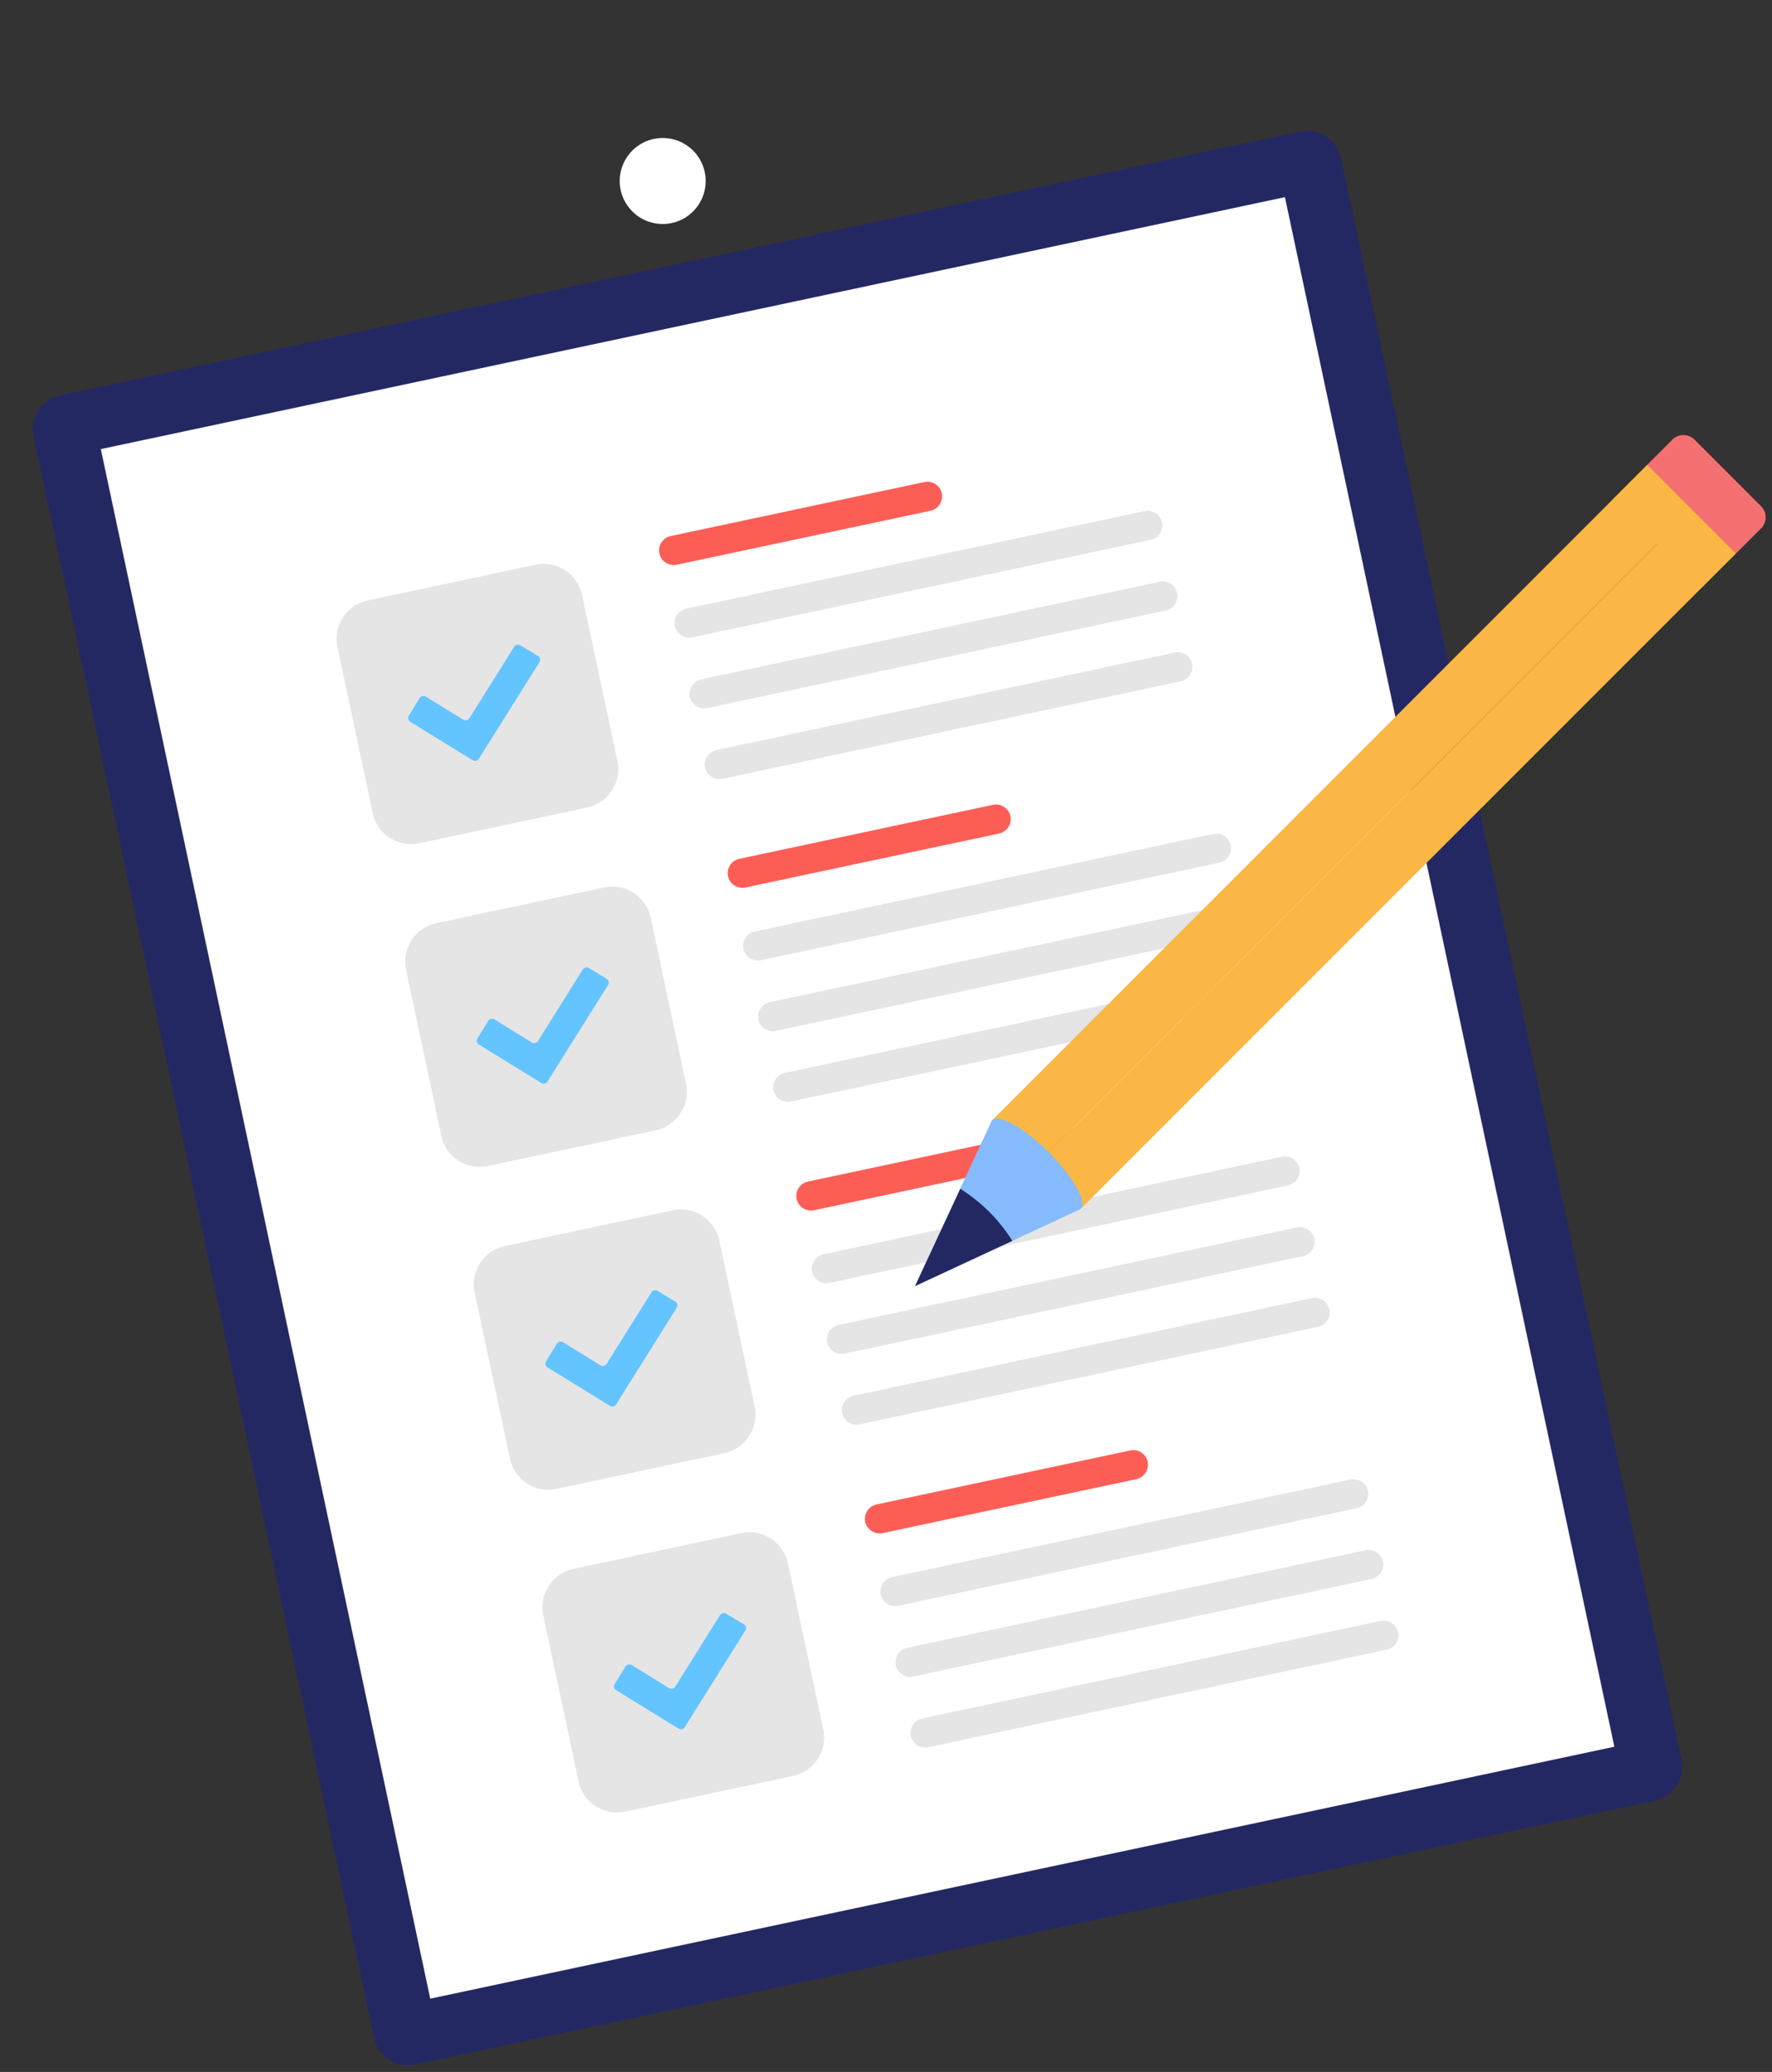 <svg id="Component_1_1" data-name="Component 1 – 1" xmlns="http://www.w3.org/2000/svg" width="55.046" height="64.336" viewBox="0 0 55.046 64.336">
  <rect x="0" y="0" width="55.046" height="64.336" fill="#333333" stroke="none"/>
  <g id="check" transform="translate(-0.942 -1.186)">
    <g id="Group" transform="matrix(0.978, -0.208, 0.208, 0.978, 0.533, 8.989)">
      <g id="Group-2" data-name="Group">
        <g id="Group-3" data-name="Group" transform="translate(0 4)">
          <path id="Path" d="M41.53,51.923a1.072,1.072,0,0,1-1.074,1.072H1.074A1.072,1.072,0,0,1,0,51.923V1.072A1.072,1.072,0,0,1,1.074,0H40.456A1.072,1.072,0,0,1,41.53,1.072Z" transform="translate(0.226 0.85)" fill="#242862"/>
          <rect id="Rectangle" width="37.611" height="49.198" transform="translate(2.186 2.745)" fill="#fff"/>
        </g>
        <path id="Path-2" data-name="Path" d="M2.671,1.333A1.335,1.335,0,1,1,1.335,0,1.335,1.335,0,0,1,2.671,1.333Z" transform="translate(19.657 0.898)" fill="#fff"/>
      </g>
      <g id="Group-4" data-name="Group" transform="translate(8 13)">
        <g id="Group-5" data-name="Group">
          <g id="Group-6" data-name="Group">
            <path id="Path-3" data-name="Path" d="M8.511.911H.459A.458.458,0,0,1,0,.456H0A.458.458,0,0,1,.459,0H8.511a.458.458,0,0,1,.459.456h0A.458.458,0,0,1,8.511.911Z" transform="translate(10.486 0.069)" fill="#fc5e56"/>
            <path id="Path-4" data-name="Path" d="M15.018.911H.459A.458.458,0,0,1,0,.456H0A.458.458,0,0,1,.459,0H15.018a.458.458,0,0,1,.459.456h0A.458.458,0,0,1,15.018.911Z" transform="translate(10.486 2.375)" fill="#e5e5e5"/>
            <path id="Path-5" data-name="Path" d="M15.018.911H.459A.458.458,0,0,1,0,.456H0A.458.458,0,0,1,.459,0H15.018a.458.458,0,0,1,.459.456h0A.457.457,0,0,1,15.018.911Z" transform="translate(10.486 4.619)" fill="#e5e5e5"/>
            <path id="Path-6" data-name="Path" d="M15.018.911H.459A.458.458,0,0,1,0,.456H0A.458.458,0,0,1,.459,0H15.018a.458.458,0,0,1,.459.456h0A.458.458,0,0,1,15.018.911Z" transform="translate(10.486 6.866)" fill="#e5e5e5"/>
            <path id="Shape" d="M1.227,7.71A1.217,1.217,0,0,1,.36,7.353,1.2,1.2,0,0,1,0,6.494V1.214A1.22,1.22,0,0,1,1.224,0H6.547A1.221,1.221,0,0,1,7.772,1.214V6.494a1.2,1.2,0,0,1-.36.859,1.224,1.224,0,0,1-.868.357Z" transform="translate(0.097 0.067)" fill="#e5e5e5"/>
          </g>
          <path id="Path-7" data-name="Path" d="M1.694,3.224.044,1.653a.14.14,0,0,1,0-.2L.484.993a.143.143,0,0,1,.2,0l.979.936a.143.143,0,0,0,.2,0L3.688.044a.143.143,0,0,1,.2,0L4.353.48a.14.14,0,0,1,0,.2L1.892,3.219A.139.139,0,0,1,1.694,3.224Z" transform="translate(1.783 2.375)" fill="#64c4ff"/>
        </g>
        <g id="Group-7" data-name="Group" transform="translate(0 10.1)">
          <g id="Group-8" data-name="Group">
            <path id="Path-8" data-name="Path" d="M8.511.911H.459A.458.458,0,0,1,0,.456H0A.458.458,0,0,1,.459,0H8.511a.458.458,0,0,1,.459.456h0A.458.458,0,0,1,8.511.911Z" transform="translate(10.486 0.217)" fill="#fc5e56"/>
            <path id="Path-9" data-name="Path" d="M15.018.911H.459A.458.458,0,0,1,0,.456H0A.458.458,0,0,1,.459,0H15.018a.458.458,0,0,1,.459.456h0A.458.458,0,0,1,15.018.911Z" transform="translate(10.486 2.525)" fill="#e5e5e5"/>
            <path id="Path-10" data-name="Path" d="M15.018.911H.459A.458.458,0,0,1,0,.456H0A.458.458,0,0,1,.459,0H15.018a.458.458,0,0,1,.459.456h0A.458.458,0,0,1,15.018.911Z" transform="translate(10.486 4.769)" fill="#e5e5e5"/>
            <path id="Path-11" data-name="Path" d="M15.018.911H.459A.458.458,0,0,1,0,.456H0A.458.458,0,0,1,.459,0H15.018a.458.458,0,0,1,.459.456h0A.457.457,0,0,1,15.018.911Z" transform="translate(10.486 7.013)" fill="#e5e5e5"/>
            <path id="Shape-2" data-name="Shape" d="M1.227,7.71A1.217,1.217,0,0,1,.36,7.353,1.2,1.2,0,0,1,0,6.494V1.214A1.22,1.22,0,0,1,1.224,0H6.547A1.221,1.221,0,0,1,7.772,1.214V6.494a1.2,1.2,0,0,1-.36.859,1.224,1.224,0,0,1-.868.357Z" transform="translate(0.097 0.214)" fill="#e5e5e5"/>
          </g>
          <path id="Path-12" data-name="Path" d="M1.694,3.224.044,1.653a.14.14,0,0,1,0-.2L.484.993a.143.143,0,0,1,.2,0l.979.936a.143.143,0,0,0,.2,0L3.688.044a.143.143,0,0,1,.2,0L4.353.48a.14.14,0,0,1,0,.2L1.892,3.219A.137.137,0,0,1,1.694,3.224Z" transform="translate(1.783 2.523)" fill="#64c4ff"/>
        </g>
        <g id="Group-9" data-name="Group" transform="translate(0 20.446)">
          <g id="Group-10" data-name="Group">
            <path id="Path-13" data-name="Path" d="M8.511.911H.459A.458.458,0,0,1,0,.456H0A.458.458,0,0,1,.459,0H8.511a.458.458,0,0,1,.459.456h0A.457.457,0,0,1,8.511.911Z" transform="translate(10.486 0.118)" fill="#fc5e56"/>
            <path id="Path-14" data-name="Path" d="M15.018.911H.459A.458.458,0,0,1,0,.456H0A.458.458,0,0,1,.459,0H15.018a.458.458,0,0,1,.459.456h0A.458.458,0,0,1,15.018.911Z" transform="translate(10.486 2.426)" fill="#e5e5e5"/>
            <path id="Path-15" data-name="Path" d="M15.018.911H.459A.458.458,0,0,1,0,.456H0A.458.458,0,0,1,.459,0H15.018a.458.458,0,0,1,.459.456h0A.457.457,0,0,1,15.018.911Z" transform="translate(10.486 4.671)" fill="#e5e5e5"/>
            <path id="Path-16" data-name="Path" d="M15.018.911H.459A.458.458,0,0,1,0,.456H0A.458.458,0,0,1,.459,0H15.018a.458.458,0,0,1,.459.456h0A.458.458,0,0,1,15.018.911Z" transform="translate(10.486 6.917)" fill="#e5e5e5"/>
            <path id="Shape-3" data-name="Shape" d="M1.227,7.71A1.217,1.217,0,0,1,.36,7.353,1.2,1.2,0,0,1,0,6.494V1.214A1.22,1.22,0,0,1,1.224,0H6.547A1.221,1.221,0,0,1,7.772,1.214V6.494a1.2,1.2,0,0,1-.36.859,1.224,1.224,0,0,1-.868.357Z" transform="translate(0.097 0.118)" fill="#e5e5e5"/>
          </g>
          <path id="Path-17" data-name="Path" d="M1.694,3.224.044,1.653a.14.14,0,0,1,0-.2L.484.993a.143.143,0,0,1,.2,0l.979.936a.143.143,0,0,0,.2,0L3.688.044a.143.143,0,0,1,.2,0L4.353.48a.14.14,0,0,1,0,.2L1.892,3.219A.139.139,0,0,1,1.694,3.224Z" transform="translate(1.783 2.427)" fill="#64c4ff"/>
        </g>
        <g id="Group-11" data-name="Group" transform="translate(0 30.793)">
          <g id="Group-12" data-name="Group">
            <path id="Path-18" data-name="Path" d="M8.511.911H.459A.458.458,0,0,1,0,.456H0A.458.458,0,0,1,.459,0H8.511a.458.458,0,0,1,.459.456h0A.458.458,0,0,1,8.511.911Z" transform="translate(10.486 0.022)" fill="#fc5e56"/>
            <path id="Path-19" data-name="Path" d="M15.018.911H.459A.458.458,0,0,1,0,.456H0A.458.458,0,0,1,.459,0H15.018a.458.458,0,0,1,.459.456h0A.458.458,0,0,1,15.018.911Z" transform="translate(10.486 2.33)" fill="#e5e5e5"/>
            <path id="Path-20" data-name="Path" d="M15.018.911H.459A.458.458,0,0,1,0,.456H0A.458.458,0,0,1,.459,0H15.018a.458.458,0,0,1,.459.456h0A.458.458,0,0,1,15.018.911Z" transform="translate(10.486 4.575)" fill="#e5e5e5"/>
            <path id="Path-21" data-name="Path" d="M15.018.911H.459A.458.458,0,0,1,0,.456H0A.458.458,0,0,1,.459,0H15.018a.458.458,0,0,1,.459.456h0A.457.457,0,0,1,15.018.911Z" transform="translate(10.486 6.819)" fill="#e5e5e5"/>
            <path id="Shape-4" data-name="Shape" d="M1.227,7.71A1.217,1.217,0,0,1,.36,7.353,1.2,1.2,0,0,1,0,6.494V1.214A1.22,1.22,0,0,1,1.224,0H6.547A1.221,1.221,0,0,1,7.772,1.214V6.494a1.2,1.2,0,0,1-.36.859,1.224,1.224,0,0,1-.868.357Z" transform="translate(0.097 0.02)" fill="#e5e5e5"/>
          </g>
          <path id="Path-22" data-name="Path" d="M1.694,3.224.044,1.653a.14.14,0,0,1,0-.2L.484.993a.143.143,0,0,1,.2,0l.979.936a.143.143,0,0,0,.2,0L3.688.044a.143.143,0,0,1,.2,0L4.353.48a.14.14,0,0,1,0,.2L1.892,3.219A.137.137,0,0,1,1.694,3.224Z" transform="translate(1.783 2.328)" fill="#64c4ff"/>
        </g>
      </g>
    </g>
  </g>
  <g id="Group_6" data-name="Group 6" transform="translate(26.058 12.814)">
    <g id="Group-13" data-name="Group" transform="translate(26.239 0.231) rotate(45)">
      <path id="Path-23" data-name="Path" d="M1.947.193H.046L0,0V28.98H1.947Z" transform="translate(0.187 1.587)" fill="#fbb745"/>
      <path id="Path-24" data-name="Path" d="M3.891,1.59V.468A.484.484,0,0,0,3.395,0H.5A.484.484,0,0,0,0,.468V1.59Z" transform="translate(0.187 0.19)" fill="#de5261"/>
      <path id="Path-25" data-name="Path" d="M1.944,0H0V28.786H1.944Z" transform="translate(2.134 1.781)" fill="#fbb745"/>
      <path id="Path-26" data-name="Path" d="M3.891,1.59V.468A.484.484,0,0,0,3.395,0H.5A.484.484,0,0,0,0,.468V1.59Z" transform="translate(0.187 0.19)" fill="#f57171"/>
      <path id="Path-27" data-name="Path" d="M1.95,5.876,3.894.548C3.894.245,3.021,0,1.947,0S0,.245,0,.548H0L1.95,5.876Z" transform="translate(0.184 30.019)" fill="#86bbfd"/>
      <path id="Path-28" data-name="Path" d="M1.142,3.261,2.287.13A5.315,5.315,0,0,0,1.145,0,5.322,5.322,0,0,0,0,.13L1.142,3.261Z" transform="translate(0.992 32.633)" fill="#242862"/>
      <rect id="Rectangle-2" data-name="Rectangle" width="3.891" height="1.504" transform="translate(0.187 1.781)" fill="#fbb745"/>
    </g>
  </g>
</svg>
